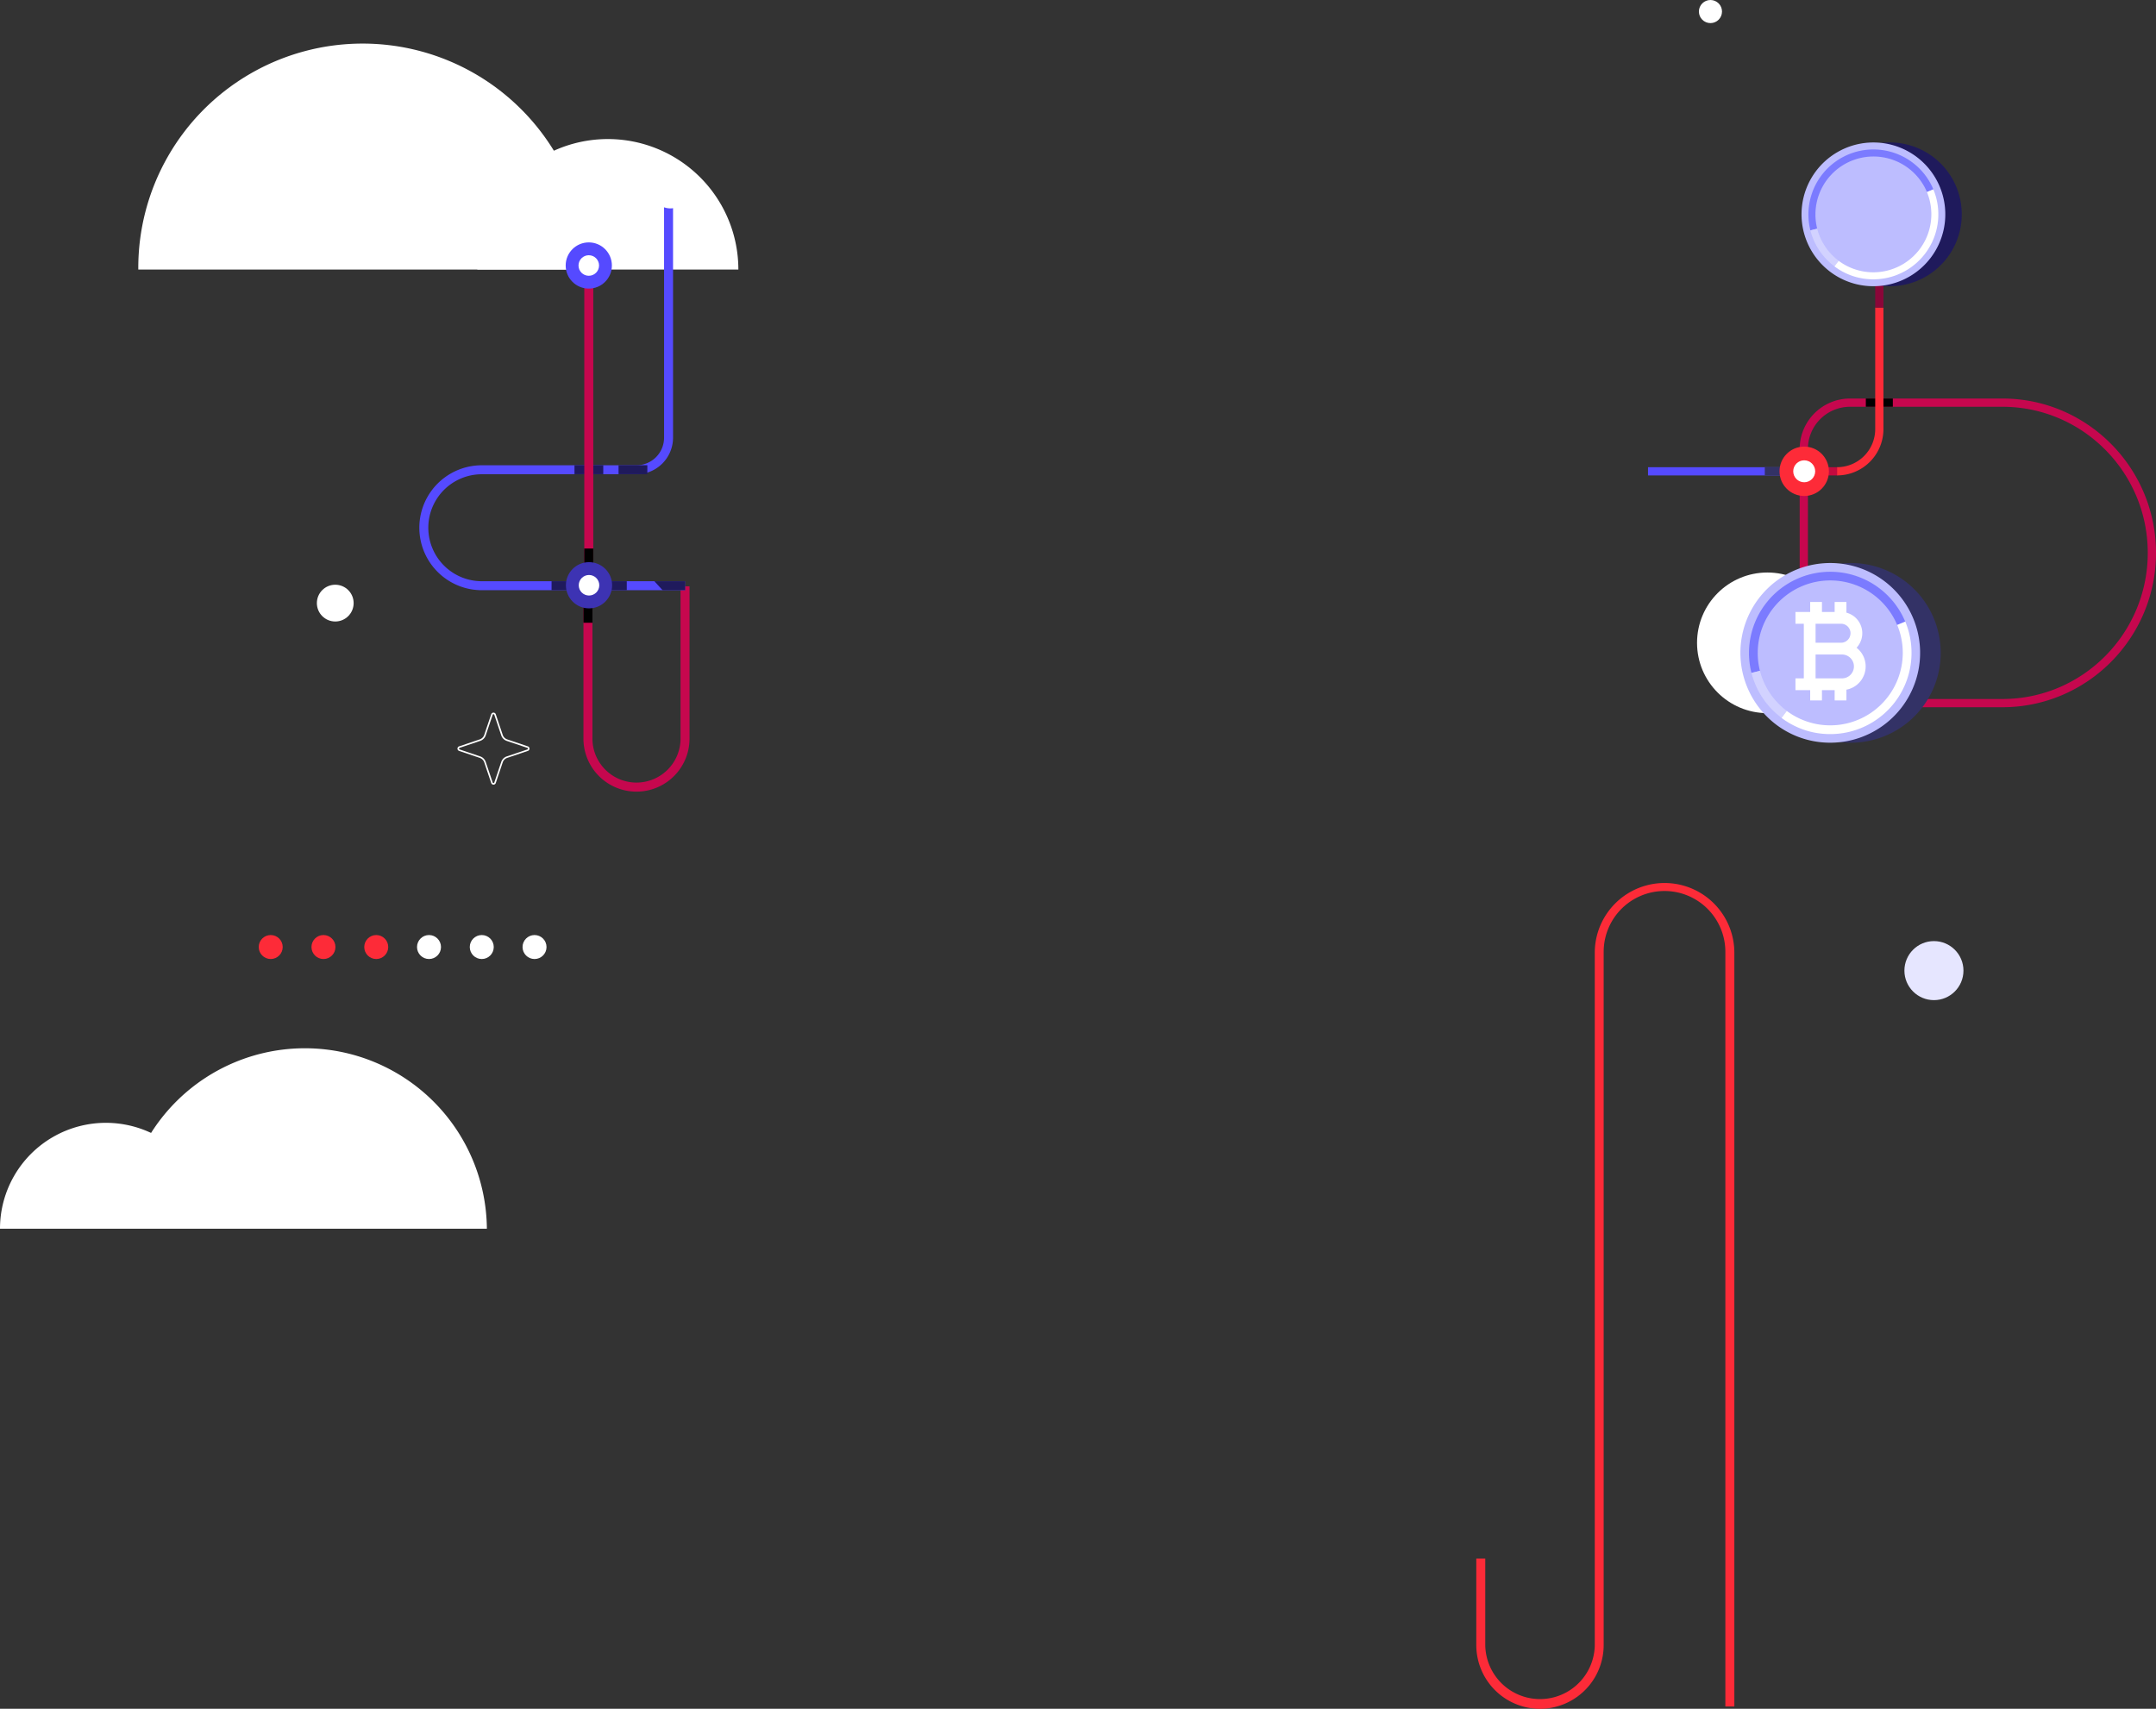 <svg xmlns="http://www.w3.org/2000/svg" viewBox="0 0 1679.63 1331.45"><rect x="0" y="0" width="1679.63" height="1331.45" fill="#333333" stroke="none"/><defs><style>.cls-1{fill:#fff;}.cls-2{fill:#fd2b38;}.cls-3{fill:#c6074e;}.cls-4{fill:#554aff;}.cls-5{fill:#1f1a5c;}.cls-6{fill:#3d33b3;}.cls-7{fill:#333266;}.cls-8{fill:#c40a3f;}.cls-9{fill:#8a0639;}.cls-10{fill:#bdbdff;}.cls-11{fill:#7b7bff;}.cls-12{fill:#d2d2ff;}.cls-13{fill:#e6e6ff;}</style></defs><g id="Layer_2" data-name="Layer 2"><g id="Слой_7" data-name="Слой 7"><circle class="cls-1" cx="1332.53" cy="9" r="9"/><path class="cls-1" d="M198.15,1251a141.79,141.79,0,0,1,283.57,0Z" transform="translate(-102.42 -293.62)"/><path class="cls-1" d="M102.42,1251a82.5,82.5,0,0,1,165,0Z" transform="translate(-102.42 -293.62)"/><path class="cls-1" d="M559.65,503.65a174.75,174.75,0,1,0-349.49,0Z" transform="translate(-102.42 -293.62)"/><path class="cls-1" d="M677.64,503.65a101.68,101.68,0,1,0-203.36,0Z" transform="translate(-102.42 -293.62)"/><path class="cls-2" d="M1302.14,1625.08a49.68,49.68,0,0,1-49.62-49.62V1508h7v67.49a42.66,42.66,0,0,0,85.31,0V1035.27a54.37,54.37,0,0,1,108.73,0v588h-7V1035.27a47.4,47.4,0,1,0-94.8,0v540.19A49.68,49.68,0,0,1,1302.14,1625.08Z" transform="translate(-102.42 -293.62)"/><circle class="cls-2" cx="210.9" cy="737.9" r="9.34"/><circle class="cls-2" cx="252" cy="737.9" r="9.34"/><circle class="cls-2" cx="293.11" cy="737.9" r="9.34"/><circle class="cls-1" cx="334.22" cy="737.9" r="9.34"/><circle class="cls-1" cx="375.32" cy="737.9" r="9.34"/><circle class="cls-1" cx="416.43" cy="737.9" r="9.34"/><path class="cls-3" d="M632.59,750.48v118a34.32,34.32,0,1,1-68.63,0V747.94h-7V868.48a41.32,41.32,0,1,0,82.63,0v-118Z" transform="translate(-102.42 -293.62)"/><rect x="454.54" y="465.56" width="7" height="19.67"/><rect class="cls-4" x="472.98" y="452.87" width="60.67" height="7"/><polygon class="cls-5" points="533.79 459.87 516.18 459.87 509.78 452.87 533.79 452.87 533.79 459.87"/><path class="cls-4" d="M619.76,455.12V634.65a21.52,21.52,0,0,1-21.5,21.5H477.77a48.67,48.67,0,1,0,0,97.34H556.6v-7H477.77a41.67,41.67,0,1,1,0-83.34H598.26a28.53,28.53,0,0,0,28.5-28.5V455.83A14.23,14.23,0,0,1,619.76,455.12Z" transform="translate(-102.42 -293.62)"/><rect class="cls-5" x="447.55" y="362.48" width="22.43" height="7"/><rect class="cls-5" x="481.88" y="362.48" width="22.43" height="7"/><rect class="cls-3" x="455.19" y="208.38" width="7" height="246.15"/><rect class="cls-5" x="429.7" y="452.87" width="24.01" height="7"/><rect class="cls-5" x="464.28" y="452.87" width="24.01" height="7"/><circle class="cls-4" cx="458.69" cy="206.87" r="18"/><circle class="cls-1" cx="458.69" cy="206.87" r="8"/><rect x="455.18" y="427.39" width="7" height="19.67"/><circle class="cls-6" cx="458.87" cy="456.02" r="18"/><circle class="cls-1" cx="458.87" cy="456.02" r="8"/><path class="cls-1" d="M486.87,905a1.86,1.86,0,0,1-1.78-1.28l-5.43-16.08a5.59,5.59,0,0,0-3.49-3.5l-16.08-5.43a1.87,1.87,0,0,1,0-3.55l16.08-5.43a5.59,5.59,0,0,0,3.49-3.5l5.43-16.08a1.88,1.88,0,0,1,3.56,0l5.42,16.08a5.63,5.63,0,0,0,3.5,3.5l16.08,5.43a1.87,1.87,0,0,1,0,3.55l-16.08,5.43a5.61,5.61,0,0,0-3.5,3.5l-5.42,16.08A1.87,1.87,0,0,1,486.87,905Zm0-54.9a.63.63,0,0,0-.62.44l-5.43,16.08a6.82,6.82,0,0,1-4.26,4.27l-16.08,5.43a.65.65,0,0,0,0,1.24L476.56,883a6.85,6.85,0,0,1,4.26,4.27l5.43,16.08a.66.66,0,0,0,1.24,0l5.43-16.08a6.85,6.85,0,0,1,4.26-4.27h0l16.08-5.42a.65.65,0,0,0,0-1.24l-16.08-5.43a6.82,6.82,0,0,1-4.26-4.27l-5.43-16.08A.63.63,0,0,0,486.87,850.13Z" transform="translate(-102.42 -293.62)"/><path class="cls-3" d="M1598.06,844.67h64.34c66,0,119.65-53.95,119.65-120.26s-53.68-120.27-119.65-120.27H1543.6a39.28,39.28,0,0,0-39.14,39.33V750.6h6.41V643.47a32.85,32.85,0,0,1,32.73-32.91h118.8c62.44,0,113.23,51.07,113.23,113.85s-50.79,113.85-113.23,113.85h-64.34Z" transform="translate(-102.42 -293.62)"/><rect class="cls-4" x="1283.88" y="364.04" width="107.55" height="6.41"/><rect class="cls-7" x="1374.86" y="364.04" width="20.31" height="6.41"/><rect x="1453.58" y="310.52" width="21.03" height="6.41"/><rect class="cls-8" x="1411.34" y="364.04" width="20.31" height="6.41"/><path class="cls-2" d="M1533.65,664.05v-6.41A29.7,29.7,0,0,0,1563.31,628V533.25h6.41V628A36.11,36.11,0,0,1,1533.65,664.05Z" transform="translate(-102.42 -293.62)"/><rect class="cls-9" x="1460.89" y="218.6" width="6.41" height="21.03"/><path class="cls-5" d="M1535.14,500.23a56,56,0,1,1,39.59,16.4A55.66,55.66,0,0,1,1535.14,500.23Z" transform="translate(-102.42 -293.62)"/><path class="cls-10" d="M1522.31,500.23a56,56,0,1,1,39.58,16.4A55.67,55.67,0,0,1,1522.31,500.23Z" transform="translate(-102.42 -293.62)"/><path class="cls-11" d="M1512.81,473.15a51.23,51.23,0,0,1-1.54-12.49,50.63,50.63,0,0,1,97.34-19.49l-5,2.09a45.2,45.2,0,0,0-85.5,28.56Z" transform="translate(-102.42 -293.62)"/><path class="cls-12" d="M1531.57,501.2a52.65,52.65,0,0,1-5.48-4.76,50.5,50.5,0,0,1-13.28-23.29l5.28-1.33a45.58,45.58,0,0,0,16.75,25Z" transform="translate(-102.42 -293.62)"/><path class="cls-1" d="M1561.88,511.26a50.11,50.11,0,0,1-30.31-10.06l3.27-4.35a45.21,45.21,0,0,0,68.75-53.59l5-2.09a50.63,50.63,0,0,1-46.73,70.09Z" transform="translate(-102.42 -293.62)"/><circle class="cls-2" cx="1405.57" cy="367.22" r="19.24"/><circle class="cls-1" cx="1405.57" cy="367.22" r="8.55"/><circle class="cls-13" cx="1506.63" cy="756.28" r="23"/><circle class="cls-1" cx="1376.87" cy="500.87" r="54.79"/><circle class="cls-1" cx="261.18" cy="469.93" r="14.32"/><path class="cls-7" d="M1494.83,851.8a70,70,0,1,1,49.5,20.51A69.55,69.55,0,0,1,1494.83,851.8Z" transform="translate(-102.42 -293.62)"/><path class="cls-10" d="M1478.78,851.8a70,70,0,1,1,49.5,20.51A69.55,69.55,0,0,1,1478.78,851.8Z" transform="translate(-102.42 -293.62)"/><path class="cls-11" d="M1466.91,818a64,64,0,0,1-1.94-15.63A63.32,63.32,0,0,1,1586.7,778l-6.28,2.62a56.5,56.5,0,0,0-108.64,21.75,56.79,56.79,0,0,0,1.73,14Z" transform="translate(-102.42 -293.62)"/><path class="cls-12" d="M1490.36,853a65.47,65.47,0,0,1-6.85-5.95,63.11,63.11,0,0,1-16.6-29.12l6.6-1.67a56.32,56.32,0,0,0,14.81,26,59.46,59.46,0,0,0,6.13,5.32Z" transform="translate(-102.42 -293.62)"/><path class="cls-1" d="M1528.26,865.6a62.67,62.67,0,0,1-37.9-12.58l4.09-5.44a56.53,56.53,0,0,0,86-67l6.28-2.62a63.31,63.31,0,0,1-58.44,87.65Z" transform="translate(-102.42 -293.62)"/><path class="cls-1" d="M1537.43,831.35h-36.27v-9.17h6.52V779.62h-6.52v-9.17h35.5a16.56,16.56,0,0,1,12.11,27.87,18.46,18.46,0,0,1-11.34,33Zm-20.58-9.17h20.58a9.29,9.29,0,0,0,0-18.58h-20.58Zm0-27.76h19.81a7.4,7.4,0,0,0,0-14.8h-19.81Z" transform="translate(-102.42 -293.62)"/><rect class="cls-1" x="1410.22" y="469.05" width="9.17" height="12.36"/><rect class="cls-1" x="1429.28" y="469.05" width="9.17" height="12.36"/><rect class="cls-1" x="1410.22" y="533.14" width="9.17" height="12.62"/><rect class="cls-1" x="1429.28" y="533.14" width="9.17" height="12.62"/></g></g></svg>